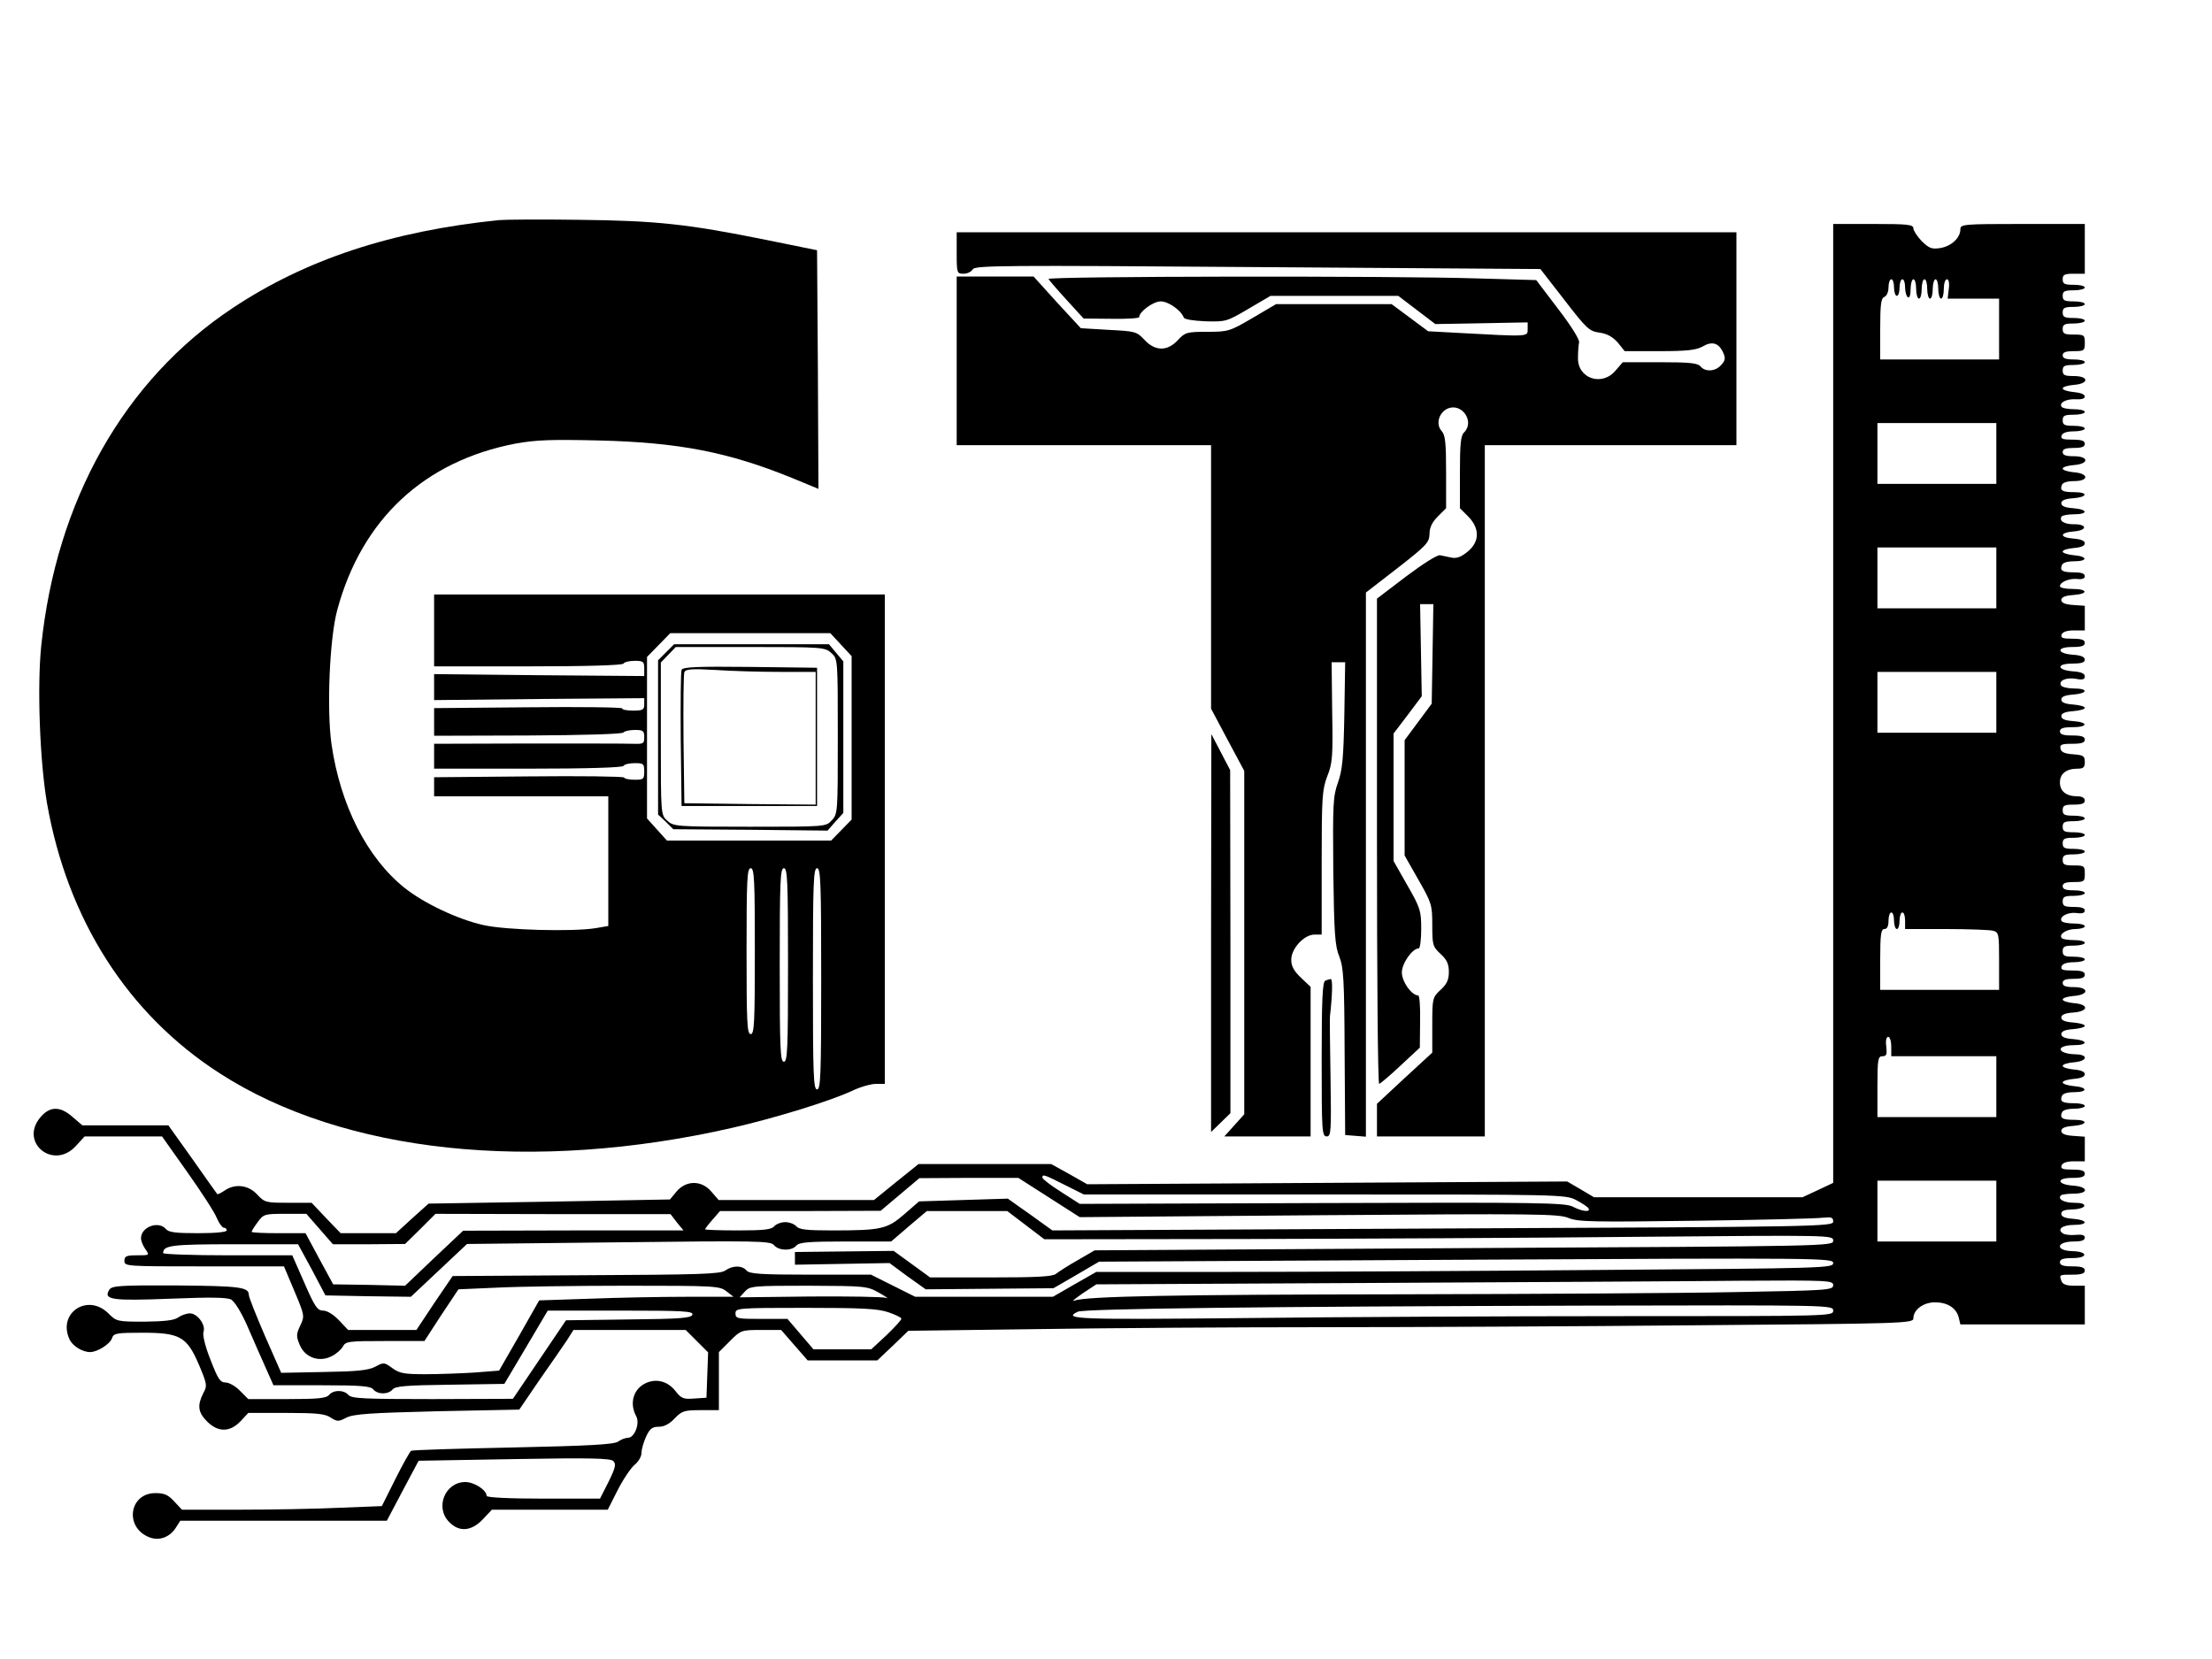 <?xml version="1.0" standalone="no"?>
<!DOCTYPE svg PUBLIC "-//W3C//DTD SVG 20010904//EN"
 "http://www.w3.org/TR/2001/REC-SVG-20010904/DTD/svg10.dtd">
<svg version="1.0" xmlns="http://www.w3.org/2000/svg"
 width="800pt" height="600pt" viewBox="0 0 800 600"
 preserveAspectRatio="xMidYMid meet">
<g transform="translate(0,600) scale(0.1,-0.1)"
fill="#000000" stroke="none">
<path d="M1805 5204 c-391 -40 -701 -143 -965 -319 -391 -260 -637 -696 -691
-1222 -15 -147 -5 -417 21 -568 74 -421 292 -763 625 -977 448 -289 1134 -361
1853 -197 154 35 355 97 434 134 29 14 68 25 86 25 l32 0 0 885 0 885 -815 0
-815 0 0 -130 0 -130 339 0 c216 0 342 4 346 10 3 6 22 10 41 10 30 0 34 -3
34 -27 l0 -28 -380 3 -380 4 0 -47 0 -47 380 4 380 3 0 -22 c0 -20 -5 -23 -40
-23 -22 0 -40 3 -40 8 0 4 -153 6 -340 4 l-340 -3 0 -50 0 -50 340 1 c196 1
342 5 345 11 4 5 22 9 41 9 30 0 34 -3 34 -26 0 -24 -3 -25 -42 -24 -24 1
-195 1 -380 1 l-338 -1 0 -45 0 -45 339 0 c216 0 342 4 346 10 3 6 22 10 41
10 31 0 34 -2 34 -30 0 -28 -3 -30 -34 -30 -19 0 -37 3 -39 8 -3 4 -159 6
-346 4 l-341 -3 0 -34 0 -35 315 0 315 0 0 -234 0 -235 -47 -8 c-83 -13 -321
-7 -403 11 -92 20 -217 79 -287 135 -136 109 -232 299 -264 519 -18 126 -7
386 21 487 89 328 315 538 646 601 73 13 128 15 299 11 290 -7 469 -42 698
-135 l97 -40 -2 431 -3 432 -182 37 c-287 58 -399 70 -678 73 -137 2 -268 1
-290 -1z m1237 -1536 l38 -41 0 -296 0 -295 -37 -38 -37 -38 -297 0 -297 0
-36 40 -36 40 0 292 0 292 42 43 42 43 290 0 289 0 39 -42z m-312 -1108 c0
-260 -2 -300 -15 -300 -13 0 -15 40 -15 300 0 260 2 300 15 300 13 0 15 -40
15 -300z m120 -50 c0 -304 -2 -350 -15 -350 -13 0 -15 46 -15 350 0 304 2 350
15 350 13 0 15 -46 15 -350z m120 -50 c0 -349 -2 -400 -15 -400 -13 0 -15 51
-15 400 0 349 2 400 15 400 13 0 15 -51 15 -400z"/>
<path d="M2409 3641 l-29 -29 0 -279 0 -279 28 -26 27 -27 279 -2 279 -3 28
32 29 32 0 274 0 274 -26 31 -26 31 -280 0 -280 0 -29 -29z m598 -3 c23 -21
23 -22 23 -302 0 -273 0 -280 -22 -303 -21 -23 -22 -23 -297 -23 -268 0 -275
1 -298 22 -23 21 -23 22 -23 297 l0 275 27 28 27 28 270 0 c263 0 270 -1 293
-22z"/>
<path d="M2465 3577 c-3 -7 -4 -120 -3 -252 l3 -240 245 0 245 0 0 250 0 250
-243 3 c-190 2 -244 0 -247 -11z m357 -7 l128 0 0 -240 0 -240 -237 2 -238 3
-3 230 c-1 126 0 236 3 244 5 11 25 13 112 8 58 -4 164 -7 235 -7z"/>
<path d="M6630 3456 l0 -1734 -55 -26 -56 -26 -377 0 -377 0 -49 29 -48 28
-868 -5 -868 -5 -65 37 -65 36 -240 0 -240 0 -81 -65 -80 -65 -281 0 -281 0
-26 30 c-35 42 -91 42 -126 1 l-24 -29 -437 -8 -436 -7 -59 -53 -59 -54 -100
0 -100 0 -53 55 -52 55 -85 0 c-80 0 -85 1 -112 30 -32 35 -81 40 -118 14 -13
-9 -25 -14 -26 -13 -2 2 -42 59 -90 127 l-87 122 -156 0 -155 0 -35 30 c-45
40 -83 40 -117 -1 -77 -91 47 -192 128 -104 l32 35 140 0 140 0 92 -130 c51
-72 99 -146 106 -165 8 -19 20 -35 25 -35 6 0 11 -4 11 -10 0 -6 -41 -10 -104
-10 -80 0 -106 3 -116 15 -26 31 -90 8 -90 -33 0 -10 7 -28 16 -40 15 -22 15
-22 -30 -22 -39 0 -46 -3 -46 -20 0 -20 7 -20 289 -20 l288 0 38 -90 c37 -88
37 -90 21 -124 -15 -31 -15 -39 -2 -70 19 -46 71 -64 115 -41 17 8 35 24 41
35 10 19 21 20 153 20 l142 0 61 94 62 93 138 6 c75 4 288 7 472 7 319 0 335
-1 359 -20 l26 -20 -170 0 c-93 0 -251 -3 -351 -7 l-182 -6 -72 -127 -73 -127
-89 -7 c-49 -3 -129 -6 -178 -6 -76 0 -93 3 -119 22 -29 21 -31 22 -62 5 -25
-13 -65 -17 -186 -19 l-154 -3 -59 134 c-32 74 -58 140 -58 147 0 29 -30 33
-260 35 -209 1 -236 -1 -245 -16 -22 -36 10 -40 220 -32 147 6 205 5 221 -3
13 -8 37 -46 60 -99 20 -47 50 -114 65 -148 l28 -63 174 0 c143 0 177 -3 187
-15 16 -19 54 -19 70 0 10 12 50 15 208 17 l196 3 79 133 78 132 264 0 c229 0
264 -2 259 -15 -5 -12 -43 -15 -232 -17 l-225 -3 -96 -142 -96 -142 -291 -1
c-247 0 -293 2 -304 15 -16 19 -54 19 -70 0 -10 -12 -40 -15 -152 -15 l-140 0
-30 30 c-16 17 -40 30 -52 30 -20 0 -28 13 -55 83 -19 47 -29 90 -25 100 9 25
-22 67 -49 67 -13 0 -32 -7 -43 -15 -14 -10 -47 -14 -121 -15 -100 0 -102 1
-131 30 -75 74 -184 2 -141 -93 11 -25 47 -47 75 -47 26 0 72 29 79 50 6 18
15 20 110 20 136 0 161 -14 205 -117 29 -69 30 -75 15 -102 -22 -44 -19 -69
14 -102 40 -40 83 -39 121 1 l28 30 136 0 c111 0 142 -3 162 -17 24 -15 28
-15 57 0 26 13 84 17 328 23 l297 6 73 107 c41 58 85 123 99 143 l24 38 203 0
203 0 40 -40 41 -41 -3 -82 -3 -82 -44 -3 c-39 -3 -47 0 -68 27 -29 37 -72 47
-111 27 -42 -22 -56 -72 -31 -118 14 -26 -6 -78 -30 -78 -9 0 -25 -6 -36 -14
-16 -10 -101 -15 -380 -21 -198 -4 -364 -9 -368 -12 -4 -2 -30 -48 -57 -102
l-49 -98 -152 -6 c-84 -4 -246 -7 -362 -7 l-209 0 -28 30 c-22 24 -36 30 -68
30 -94 0 -113 -122 -24 -159 36 -15 75 -2 98 34 l16 25 374 0 373 0 57 108 58
109 346 6 c276 5 348 3 358 -7 11 -11 8 -24 -17 -75 l-31 -61 -205 0 c-125 0
-205 4 -205 10 0 21 -45 50 -77 50 -74 0 -111 -93 -58 -145 36 -37 80 -33 121
10 l33 35 209 0 210 0 37 73 c20 39 48 80 61 90 13 11 24 29 24 42 0 14 8 40
17 60 13 28 22 35 46 35 19 0 38 10 57 30 26 27 34 30 94 30 l66 0 0 105 0
105 40 40 c39 39 41 40 113 40 l72 0 48 -55 48 -55 126 0 126 0 56 53 56 54
460 6 c253 4 719 7 1036 7 317 0 927 3 1357 7 750 6 782 7 782 25 0 31 36 58
78 58 45 0 77 -20 86 -55 l6 -25 225 0 225 0 0 70 0 70 -39 0 c-26 0 -41 5
-45 16 -9 24 -9 24 39 24 33 0 45 4 45 15 0 11 -12 15 -45 15 -33 0 -45 4 -45
15 0 11 12 15 46 15 55 0 57 23 1 25 -65 1 -62 35 4 35 26 0 39 4 39 14 0 9
-10 12 -32 10 -18 -2 -39 0 -47 5 -23 15 -2 31 40 31 53 0 50 18 -3 22 -30 2
-43 8 -43 18 0 11 11 15 39 16 22 0 42 6 44 12 2 8 -10 12 -37 12 -37 0 -61
14 -47 27 3 3 24 6 46 6 55 0 54 25 -2 29 -59 4 -63 28 -4 28 34 0 46 4 46 15
0 11 -12 15 -45 15 -35 0 -43 3 -39 15 4 10 20 15 45 15 l39 0 0 44 0 45 -42
3 c-30 2 -43 8 -43 18 0 10 13 16 43 18 52 4 56 22 4 22 -43 0 -53 6 -45 26 3
9 20 14 44 14 21 0 39 5 39 10 0 6 -17 10 -38 10 -43 0 -53 6 -45 26 3 9 20
14 44 14 51 0 50 18 -1 22 -22 2 -40 8 -40 13 0 6 18 11 40 13 26 2 40 8 40
17 0 9 -14 15 -40 17 -22 2 -40 8 -40 13 0 6 18 11 40 13 50 4 55 28 6 29 -68
2 -73 33 -5 33 53 0 50 18 -3 22 -30 2 -43 8 -43 18 0 10 13 16 43 18 23 2 42
7 42 12 0 5 -19 10 -42 12 -30 2 -43 8 -43 18 0 10 13 16 43 18 56 4 58 30 2
34 -22 2 -40 8 -40 13 0 6 18 11 40 13 56 4 56 32 0 32 -29 0 -40 4 -40 15 0
11 11 15 40 15 29 0 40 4 40 15 0 11 -12 15 -45 15 -35 0 -43 3 -39 15 4 10
20 15 45 15 21 0 39 5 39 10 0 6 -18 10 -40 10 -33 0 -40 3 -40 20 0 17 7 20
40 20 22 0 40 5 40 10 0 6 -17 10 -38 10 -21 0 -42 3 -45 7 -13 13 16 33 49
33 19 0 34 5 34 10 0 6 -18 10 -39 10 -22 0 -42 4 -45 9 -10 16 23 33 54 29
20 -3 30 0 30 9 0 9 -13 13 -40 13 -33 0 -40 3 -40 20 0 17 7 20 40 20 22 0
40 5 40 10 0 6 -18 10 -40 10 -29 0 -40 4 -40 15 0 11 11 15 40 15 38 0 40 2
40 30 0 28 -2 30 -40 30 -33 0 -40 3 -40 20 0 17 7 20 40 20 22 0 40 5 40 10
0 6 -18 10 -40 10 -33 0 -40 3 -40 20 0 17 7 20 40 20 22 0 40 5 40 10 0 6
-18 10 -40 10 -33 0 -40 3 -40 20 0 17 7 20 40 20 22 0 40 5 40 10 0 6 -18 10
-40 10 -33 0 -40 3 -40 20 0 17 7 20 40 20 29 0 40 4 40 15 0 9 -10 15 -26 15
-41 0 -64 18 -64 50 0 32 23 50 64 50 21 0 26 5 26 24 0 22 -5 25 -42 28 -31
2 -44 8 -46 21 -3 14 4 17 42 17 34 0 46 4 46 15 0 11 -12 15 -45 15 -33 0
-45 4 -45 15 0 11 12 15 45 15 57 0 59 18 3 22 -30 2 -43 8 -43 18 0 10 13 16
43 18 23 2 42 7 42 12 0 5 -19 10 -42 12 -30 2 -43 8 -43 18 0 10 13 16 43 18
53 4 56 22 3 22 -22 0 -43 5 -47 11 -10 17 18 30 54 24 24 -5 32 -2 32 9 0 10
-13 16 -42 18 -59 4 -63 28 -4 28 33 0 46 4 46 14 0 10 -13 16 -42 18 -59 4
-63 28 -4 28 34 0 46 4 46 15 0 11 -12 15 -45 15 -35 0 -43 3 -39 15 4 10 20
15 45 15 l39 0 0 44 0 45 -42 3 c-30 2 -43 8 -43 18 0 10 13 16 43 18 56 4 54
22 -3 22 -25 0 -45 4 -45 10 0 15 34 29 63 26 18 -2 27 2 27 10 0 10 -13 14
-38 14 -43 0 -53 6 -45 26 3 9 20 14 44 14 51 0 50 18 -1 22 -22 2 -40 8 -40
13 0 6 18 11 40 13 26 2 40 8 40 17 0 9 -14 15 -40 17 -53 4 -52 22 0 26 51 4
49 27 -1 26 -33 0 -53 12 -43 28 3 4 23 8 45 8 53 0 50 18 -3 22 -30 2 -43 8
-43 18 0 10 13 16 43 18 52 4 56 22 4 22 -43 0 -53 6 -45 26 3 9 20 14 44 14
55 0 54 28 -1 32 -22 2 -40 8 -40 13 0 6 18 11 40 13 56 4 56 32 0 32 -29 0
-40 4 -40 15 0 11 11 15 40 15 29 0 40 4 40 15 0 11 -12 15 -45 15 -35 0 -43
3 -39 15 4 10 20 15 45 15 21 0 39 5 39 10 0 6 -18 10 -40 10 -33 0 -40 3 -40
20 0 17 7 20 40 20 22 0 40 5 40 10 0 6 -18 10 -39 10 -22 0 -42 4 -45 9 -10
15 18 29 52 27 20 -1 32 2 32 10 0 8 -16 14 -40 16 -22 2 -40 8 -40 13 0 6 18
11 40 13 56 4 56 32 0 32 -33 0 -40 3 -40 20 0 17 7 20 40 20 22 0 40 5 40 10
0 6 -18 10 -40 10 -29 0 -40 4 -40 15 0 11 11 15 40 15 38 0 40 2 40 30 0 28
-2 30 -40 30 -33 0 -40 3 -40 20 0 17 7 20 40 20 22 0 40 5 40 10 0 6 -18 10
-40 10 -33 0 -40 3 -40 20 0 17 7 20 40 20 22 0 40 5 40 10 0 6 -18 10 -40 10
-33 0 -40 3 -40 20 0 17 7 20 40 20 22 0 40 5 40 10 0 6 -18 10 -40 10 -33 0
-40 3 -40 20 0 17 7 20 40 20 l40 0 0 90 0 90 -225 0 c-214 0 -225 -1 -225
-19 0 -31 -32 -61 -72 -68 -32 -5 -41 -1 -68 25 -16 17 -30 38 -30 46 0 14
-20 16 -145 16 l-145 0 0 -1734z m220 1504 c0 -16 5 -30 10 -30 6 0 10 14 10
30 0 17 5 30 10 30 6 0 10 -13 10 -29 0 -17 5 -33 10 -36 6 -4 10 8 10 29 0
20 5 36 10 36 6 0 10 -16 10 -35 0 -19 5 -35 10 -35 6 0 10 16 10 35 0 19 5
35 10 35 6 0 10 -16 10 -35 0 -19 5 -35 10 -35 6 0 10 16 10 35 0 19 5 35 10
35 6 0 10 -16 10 -35 0 -19 5 -35 10 -35 6 0 10 16 10 35 0 19 5 35 11 35 7 0
10 -14 7 -35 l-4 -35 93 0 93 0 0 -110 0 -110 -215 0 -215 0 0 110 c0 89 3
112 15 116 9 4 15 19 15 35 0 16 5 29 10 29 6 0 10 -13 10 -30z m370 -600 l0
-110 -215 0 -215 0 0 110 0 110 215 0 215 0 0 -110z m0 -450 l0 -110 -215 0
-215 0 0 110 0 110 215 0 215 0 0 -110z m0 -450 l0 -110 -215 0 -215 0 0 110
0 110 215 0 215 0 0 -110z m-370 -790 c0 -16 5 -30 10 -30 6 0 10 14 10 30 0
17 5 30 10 30 6 0 10 -13 10 -30 l0 -30 148 0 c81 0 157 -3 170 -6 21 -6 22
-11 22 -110 l0 -104 -215 0 -215 0 0 110 c0 91 3 110 15 110 10 0 15 10 15 30
0 17 5 30 10 30 6 0 10 -13 10 -30z m-10 -455 l0 -35 190 0 190 0 0 -110 0
-110 -215 0 -215 0 0 110 c0 99 2 110 18 110 15 0 17 6 14 35 -3 21 0 35 7 35
6 0 11 -16 11 -35z m-2990 -500 l70 -35 870 0 c849 0 872 0 910 -20 21 -11 41
-24 45 -30 9 -15 -22 -12 -57 6 -27 14 -121 16 -907 13 l-876 -3 -67 43 c-38
24 -68 47 -68 52 0 13 5 12 80 -26z m-56 -46 l111 -71 865 7 c787 6 868 5 903
-10 34 -14 84 -15 460 -10 232 3 439 8 460 11 31 3 37 1 37 -14 0 -18 -48 -19
-1412 -25 l-1412 -7 -39 28 c-20 15 -57 41 -80 57 l-42 30 -161 -5 -160 -5
-53 -46 c-62 -54 -83 -59 -261 -59 -92 0 -120 3 -130 15 -7 8 -25 15 -40 15
-15 0 -33 -7 -40 -15 -10 -12 -38 -15 -131 -15 -66 0 -119 2 -119 4 0 2 12 18
27 35 l27 31 291 0 290 1 70 59 70 59 179 1 179 0 111 -71z m3426 -49 l0 -110
-215 0 -215 0 0 110 0 110 215 0 215 0 0 -110z m-3510 -51 l67 -51 734 1 c404
1 1046 4 1427 8 688 6 692 6 692 -14 0 -20 -7 -20 -1336 -27 l-1335 -8 -62
-36 c-34 -19 -69 -42 -78 -49 -12 -10 -68 -13 -235 -13 l-220 0 -66 48 -66 48
-179 -2 -178 -2 0 -23 0 -23 171 3 171 3 65 -48 66 -47 231 2 231 2 83 48 82
48 1328 7 c1292 7 1327 6 1327 -12 0 -18 -28 -19 -847 -25 -467 -4 -1066 -7
-1333 -7 l-485 0 -79 -45 -78 -45 -249 0 -249 0 -80 40 -80 40 -219 0 c-182 0
-221 3 -231 15 -16 19 -50 19 -77 0 -18 -13 -95 -15 -504 -17 l-482 -3 -66
-97 -65 -98 -124 0 -123 0 -33 35 c-20 21 -43 35 -57 35 -21 0 -30 13 -68 100
l-44 100 -233 0 c-129 0 -234 4 -234 8 0 28 30 32 256 32 l232 0 50 -92 49
-93 155 -3 154 -2 101 95 102 96 548 6 c503 6 549 5 562 -10 17 -21 64 -22 81
-2 10 12 43 15 178 15 l165 0 64 55 65 55 145 0 146 0 67 -51z m-2554 -14 l48
-55 131 0 130 1 55 54 55 55 425 -1 425 0 23 -30 24 -29 -399 0 -398 -1 -105
-99 -105 -100 -130 3 -130 2 -50 92 -50 93 -97 0 c-54 0 -98 2 -98 5 0 3 10
19 22 35 21 29 25 30 99 30 l77 0 48 -55z m5474 -203 c0 -18 -19 -19 -352 -25
-194 -4 -738 -7 -1208 -8 -822 -1 -1142 -7 -1185 -23 -11 -4 3 7 30 26 l50 33
995 5 c547 3 1147 6 1333 8 321 2 337 1 337 -16z m-3450 -28 c25 -14 36 -22
25 -18 -11 4 -135 6 -275 5 l-255 -3 19 21 c18 20 29 21 230 21 206 -1 212 -1
256 -26z m3450 -64 c0 -20 -7 -20 -758 -20 -417 0 -1036 -3 -1375 -7 -603 -6
-656 -4 -599 23 22 11 678 19 1835 22 891 2 897 2 897 -18z m-3417 -6 c26 -9
47 -19 47 -23 0 -5 -24 -31 -54 -60 l-55 -51 -105 0 -104 0 -47 55 -47 55 -94
0 c-87 0 -94 1 -94 20 0 19 7 20 253 20 206 0 262 -3 300 -16z"/>
<path d="M3460 5085 c0 -73 1 -75 25 -75 13 0 28 7 33 16 8 14 107 15 1031 8
l1022 -7 87 -112 c81 -105 90 -113 127 -118 28 -4 47 -15 66 -36 l25 -31 126
0 c100 0 133 4 156 17 34 20 58 13 74 -22 9 -21 8 -28 -7 -45 -21 -24 -58 -26
-75 -5 -10 12 -40 15 -147 15 l-134 0 -26 -30 c-49 -59 -138 -29 -136 46 0 22
2 47 4 56 2 10 -29 60 -76 121 l-79 104 -210 6 c-308 10 -1558 8 -1554 -2 2
-4 31 -38 65 -75 l62 -68 101 -1 c55 -1 100 2 100 6 0 20 51 57 78 57 28 0 74
-33 83 -58 2 -7 34 -12 79 -14 73 -2 77 -1 155 45 l80 47 231 0 231 0 67 -51
67 -51 167 3 167 3 0 -25 c0 -27 5 -27 -250 -13 l-110 6 -66 49 -66 49 -209 0
-209 0 -85 -50 c-82 -48 -88 -50 -163 -50 -75 0 -81 -2 -107 -30 -38 -41 -82
-41 -121 1 -28 30 -33 31 -129 36 l-101 6 -86 93 -85 94 -139 0 -139 0 0 -305
0 -305 460 0 460 0 0 -477 0 -476 60 -113 60 -112 0 -621 0 -621 -36 -40 -36
-40 156 0 156 0 0 271 0 270 -35 33 c-26 25 -35 42 -35 65 0 41 47 91 84 91
l26 0 0 260 c0 238 2 264 20 312 19 47 21 72 18 233 l-2 180 24 0 25 0 -3
-190 c-3 -158 -7 -199 -23 -245 -18 -50 -19 -77 -17 -320 3 -226 6 -272 22
-310 15 -39 18 -83 19 -345 l2 -300 38 -3 37 -3 0 984 0 984 115 89 c104 81
114 92 115 122 0 24 9 43 30 64 l30 30 0 130 c0 107 -3 135 -16 149 -22 24
-11 66 21 81 51 23 100 -46 60 -86 -12 -11 -15 -42 -15 -145 l0 -129 30 -30
c42 -43 42 -91 -2 -127 -23 -19 -39 -25 -57 -22 -14 3 -34 7 -43 9 -10 2 -63
-32 -123 -77 l-105 -80 0 -877 c0 -483 3 -878 8 -878 4 1 39 30 77 66 l70 65
1 94 c1 54 -2 95 -7 95 -24 0 -59 50 -59 83 0 33 38 87 61 87 5 0 9 32 9 70 0
66 -3 76 -50 158 l-50 88 0 231 0 230 51 67 51 68 -3 166 -3 167 24 0 24 0 -3
-180 -3 -180 -49 -66 -49 -66 0 -209 0 -208 50 -88 c48 -84 50 -91 50 -164 0
-72 2 -78 30 -104 23 -21 30 -37 30 -65 0 -28 -7 -44 -30 -65 -29 -27 -30 -30
-30 -127 l0 -100 -100 -92 -100 -93 0 -59 0 -59 195 0 195 0 0 1250 0 1250
455 0 455 0 0 385 0 385 -1410 0 -1410 0 0 -75z"/>
<path d="M4380 2626 l0 -720 35 34 35 34 0 620 -1 621 -34 65 -34 65 -1 -719z"/>
<path d="M4793 2453 c-10 -3 -13 -70 -13 -284 0 -259 1 -279 18 -279 16 0 17
16 14 212 -2 117 -3 218 -2 223 9 78 10 135 3 134 -4 0 -14 -3 -20 -6z"/>
</g>
</svg>
